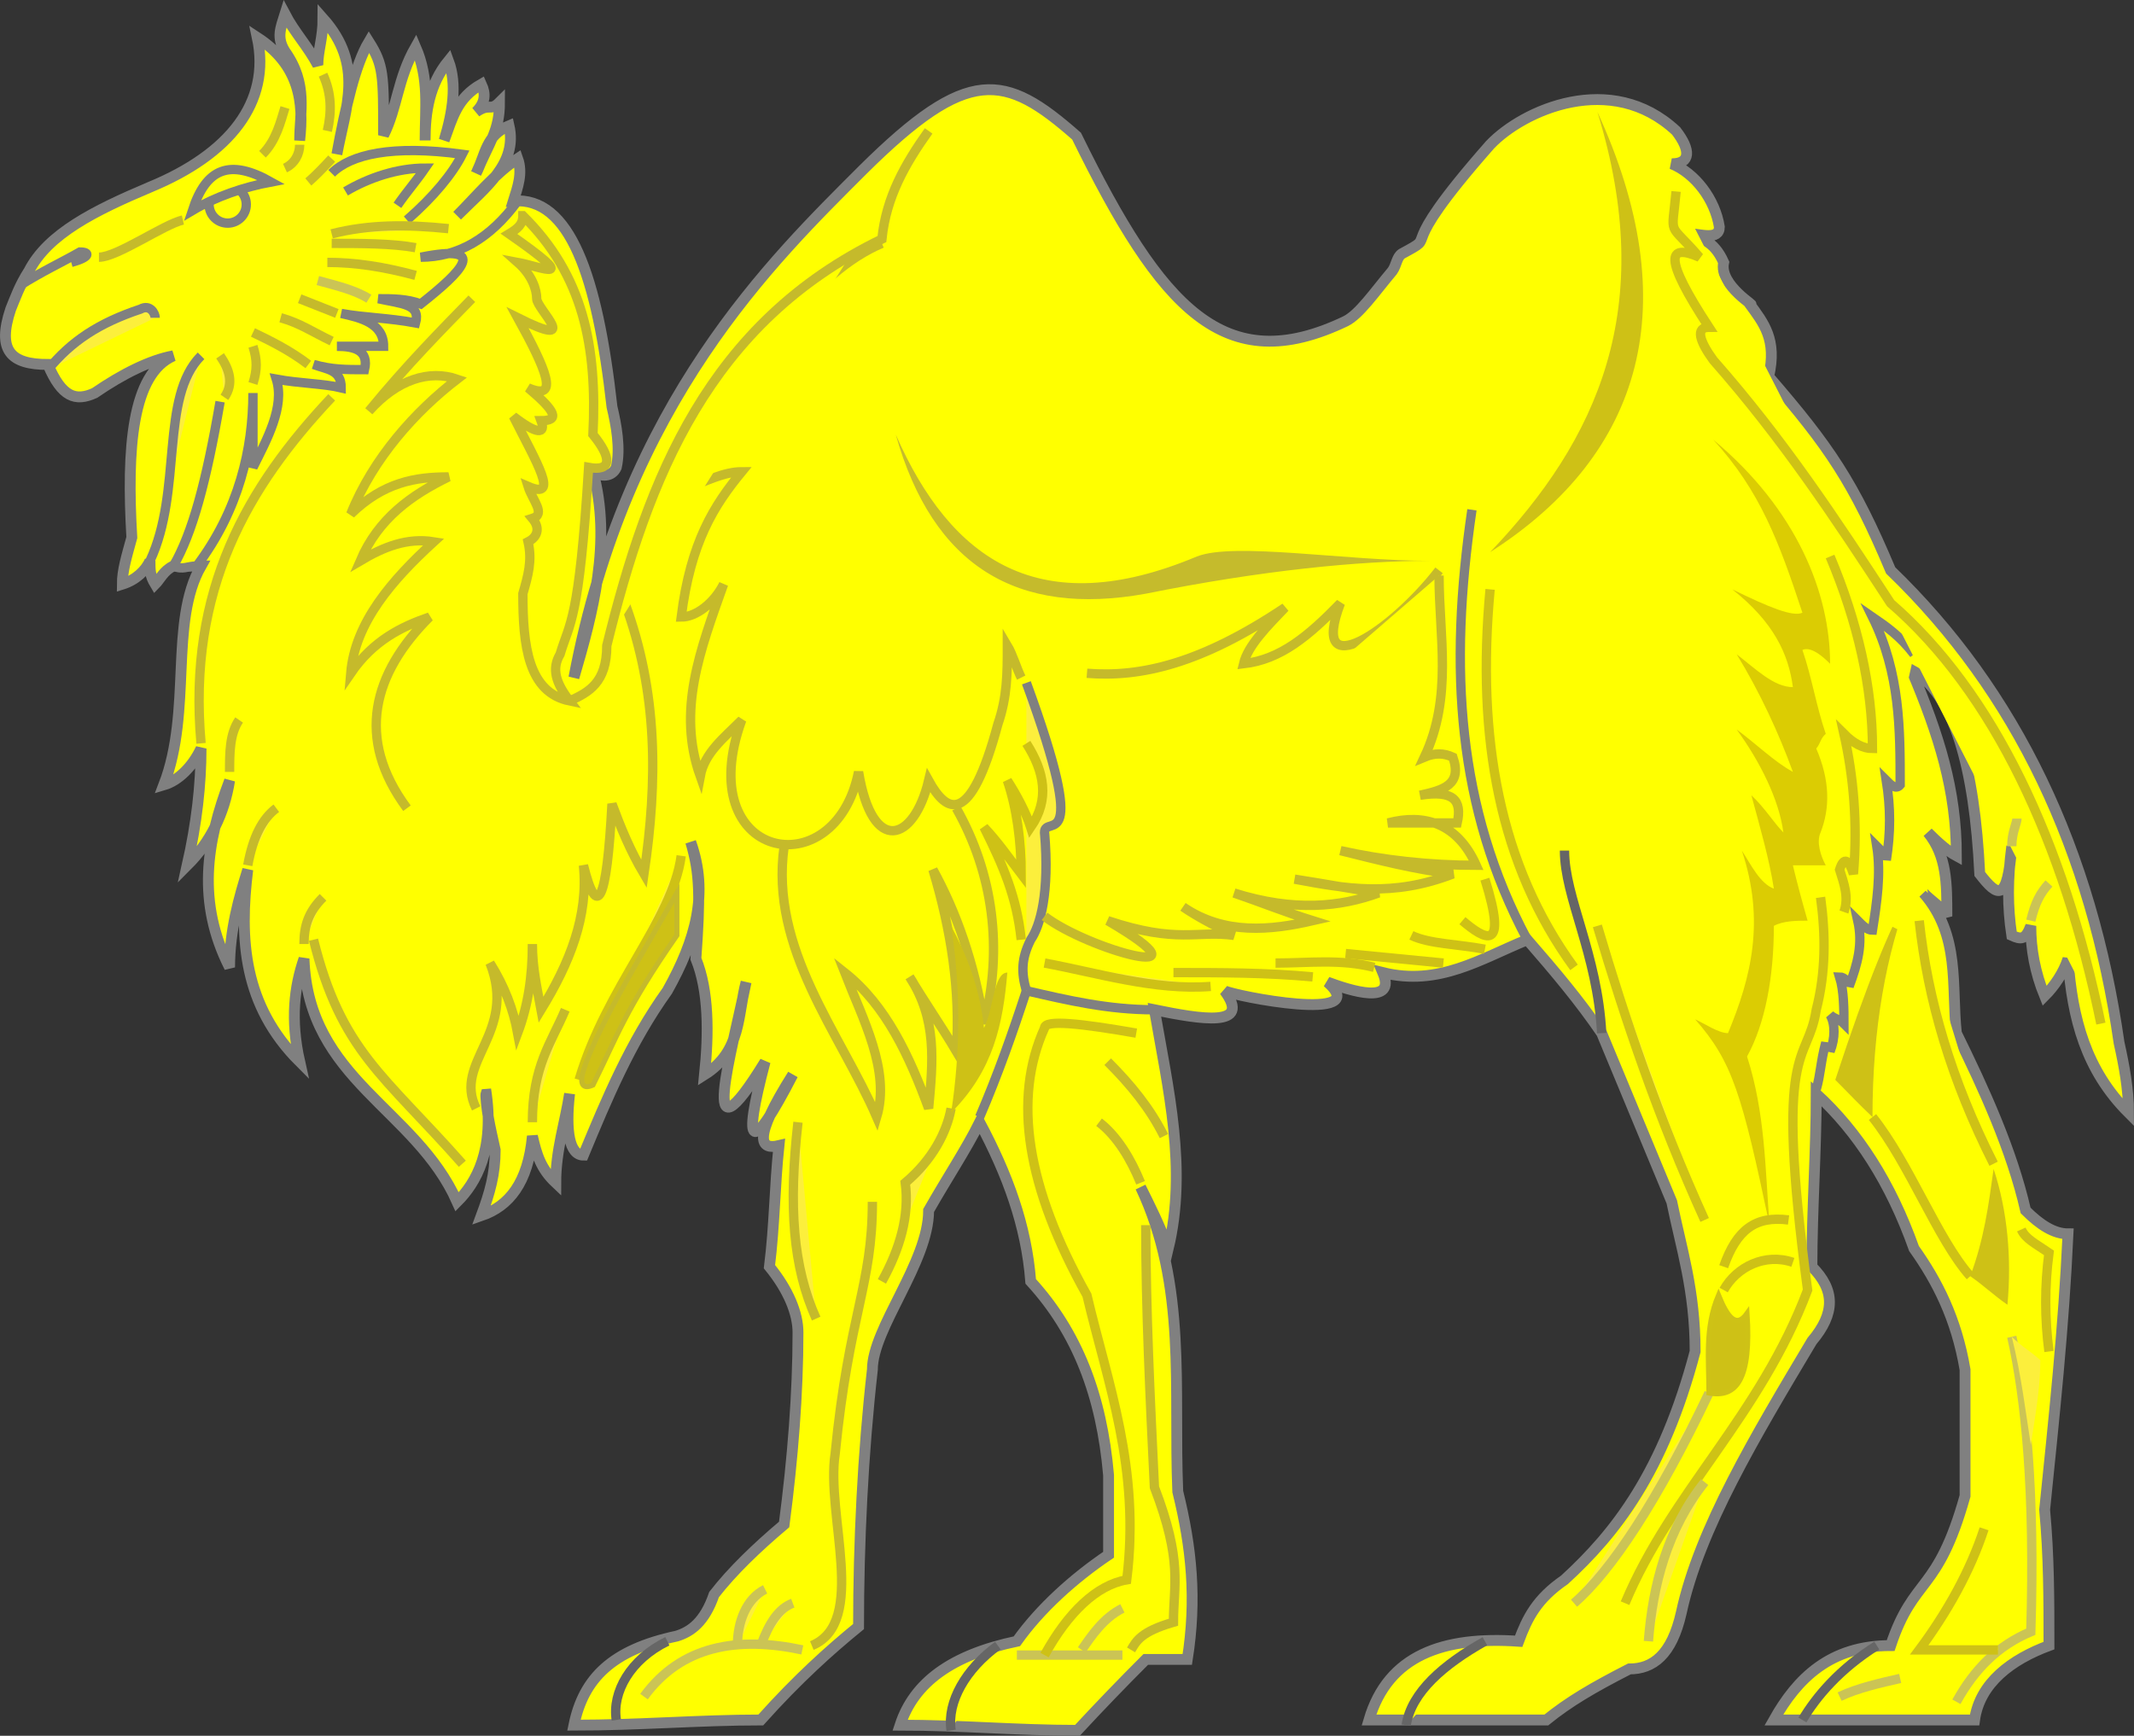 <?xml version="1.0" encoding="UTF-8" standalone="no"?>
<!-- Created with Inkscape (http://www.inkscape.org/) -->

<svg
   xmlns:dc="http://purl.org/dc/elements/1.1/"
   xmlns:cc="http://creativecommons.org/ns#"
   xmlns:rdf="http://www.w3.org/1999/02/22-rdf-syntax-ns#"
   xmlns:svg="http://www.w3.org/2000/svg"
   xmlns="http://www.w3.org/2000/svg"
   xmlns:xlink="http://www.w3.org/1999/xlink"
   xmlns:sodipodi="http://sodipodi.sourceforge.net/DTD/sodipodi-0.dtd"
   xmlns:inkscape="http://www.inkscape.org/namespaces/inkscape"
   version="1.1"
   width="246.667"
   height="200.662"
   id="svg3045"
   sodipodi:docname="camel.svg"
   inkscape:version="0.92.2 5c3e80d, 2017-08-06">
  <rect width="100%" height="100%" fill="#333333" stroke="none"/>
  <sodipodi:namedview
     pagecolor="#ffffff"
     bordercolor="#666666"
     borderopacity="1"
     objecttolerance="10"
     gridtolerance="10"
     guidetolerance="10"
     inkscape:pageopacity="0"
     inkscape:pageshadow="2"
     inkscape:window-width="640"
     inkscape:window-height="480"
     id="namedview10784"
     showgrid="false"
     inkscape:zoom="3.3648581"
     inkscape:cx="123.33358"
     inkscape:cy="100.33076"
     inkscape:current-layer="layer2"
     fit-margin-top="0"
     fit-margin-left="0"
     fit-margin-right="0"
     fit-margin-bottom="0" />
  <title
     id="title3385">Blason de Louis Léger Boyeldieu, Baron d'Empire</title>
  <defs
     id="defs3047">
    <linearGradient
       id="linearGradient2893">
      <stop
         id="stop2895"
         style="stop-color:#ffffff;stop-opacity:0.314"
         offset="0" />
      <stop
         id="stop2897"
         style="stop-color:#ffffff;stop-opacity:0.251"
         offset="0.19" />
      <stop
         id="stop2901"
         style="stop-color:#6b6b6b;stop-opacity:0.126"
         offset="0.6" />
      <stop
         id="stop2899"
         style="stop-color:#000000;stop-opacity:0.126"
         offset="1" />
    </linearGradient>
    <radialGradient
       cx="285.2"
       cy="200.4"
       r="300"
       fx="285.2"
       fy="200.4"
       id="radialGradient3092"
       xlink:href="#linearGradient2893"
       gradientUnits="userSpaceOnUse"
       gradientTransform="matrix(1.551,0,0,1.35,-227.9,341.1)" />
    <style
       type="text/css"
       id="style6" />
  </defs>
  <g
     transform="translate(-324.261,-726.366)"
     id="layer1"
     style="display:inline" />
  <g
     transform="translate(-324.261,-726.366)"
     id="layer2"
     style="display:inline">
    <g
       transform="translate(704.5,18.24)"
       id="g3988" />
    <g
       transform="translate(704.5,18.24)"
       id="g3999" />
    <path
       d="m 341.6,748 c 9.2,-3.8 14,-9.8 12.4,-17.3 4.9,3.2 5.4,7.5 4.9,11.9 0,-3.3 1,-6.5 -1.7,-10.3 -1,-1.6 -0.5,-2.7 0,-4.3 1.1,2.1 2.7,3.8 3.8,5.9 0,-1.6 0.6,-3.2 0.6,-5.4 4.8,5.4 2.6,10.3 1.6,15.7 1,-5.4 2.1,-10.3 3.7,-13 1.7,2.7 1.7,3.8 1.7,10.8 1.6,-3.2 1.6,-6.5 3.7,-10.2 1.6,3.7 1.1,7 1.1,10.8 0,-3.3 0.5,-6.5 2.7,-9.2 1,2.7 0.5,5.9 -0.5,9.2 1,-2.7 1.5,-4.9 4.3,-6.5 0.5,1.1 0.5,2.1 -0.6,3.2 1.6,-1.1 1.6,0 2.7,-1.1 0,3.3 -1.1,4.4 -2.7,8.2 1.1,-2.2 1.1,-4.4 3.8,-5.5 1,4.4 -2.7,7.1 -6,10.4 2.2,-2.2 4.4,-4.9 7,-6.6 0.6,1.7 0,3.3 -0.5,4.9 6.5,-0.5 9.7,8.6 11.4,23.8 0.5,2.1 1,4.8 0.5,7 -0.5,1.1 -1.7,1.1 -2.7,0.5 2.2,8.1 0,16.3 -2.2,23.8 6,-31.9 23,-48.3 33.4,-58.7 12.2,-12.1 16.4,-11.2 24.7,-3.9 9.8,20 17.1,28.1 31.1,21.4 1.6,-0.8 3.3,-3.3 5.4,-5.8 0.5,-0.7 0.5,-1.6 1.1,-2 4.8,-2.6 -1.6,0.8 10.2,-12.6 3.8,-4 14,-8.6 21.5,-1.6 1.7,2.2 1.7,3.8 -0.5,3.8 2.7,1.1 5,4.1 5.5,7.3 0,1.6 -2.3,0.8 -3.3,0.8 1,0.6 2.6,0.6 3.8,3.3 -0.6,2.7 4.1,5.3 3,4.8 1.6,2.2 3.2,4.1 2.2,8.4 7,8.1 9.8,12.2 14.1,22.4 14.6,14.1 23.2,32.4 26.4,54.6 0.6,2.7 1.1,5.4 1.1,8.1 -4.9,-4.9 -6.5,-10.8 -7,-17.8 -0.5,1.6 -1.6,3.2 -2.7,4.3 -1.1,-2.7 -1.6,-5.4 -1.6,-8.1 -0.6,1.6 -1.1,1.6 -2.2,1.1 -0.5,-3.3 -0.5,-6.5 0,-10.3 -0.5,6.5 -1.6,5.9 -3.7,3.2 -0.6,-12.4 -3,-20.9 -7.9,-23.6 3.2,7.6 5.2,13.9 5.2,21.5 -1.1,-0.6 -2.2,-1.6 -3.3,-2.7 2.2,2.7 2.2,5.9 2.2,9.7 -0.6,-1.1 -1.6,-1.6 -2.7,-2.7 4.3,4.9 3.2,10.8 3.8,16.2 3.2,6.5 6.4,13.5 8,20.5 1.7,1.7 3.3,2.7 4.9,2.7 -0.5,10.9 -1.6,21.1 -2.7,31.9 0.5,5.4 0.5,10.3 0.5,15.7 -4.3,1.6 -8,4.3 -8.6,8.6 -8.1,0 -15.6,0 -23.2,0 2.7,-4.8 6.5,-8.6 13.5,-8.6 2.7,-8.1 5.4,-5.9 8.6,-17.3 0,-4.9 0,-9.7 0,-14.6 -1,-5.9 -3.2,-10.2 -5.9,-14 -2.7,-7.6 -6.5,-13.5 -11.3,-17.9 0,6.5 -0.5,13.5 -0.5,20 2.7,2.7 2.7,5.4 0,8.6 -6.5,10.9 -13,21.7 -15.1,31.4 -1.1,4.9 -3.3,6.5 -6,6.5 -4.3,2.2 -7,3.8 -9.6,5.9 -7.1,0 -13.5,0 -20.5,0 2.2,-7.5 8.6,-9.7 17.3,-9.1 1,-2.7 2.1,-4.9 5.3,-7.1 5.9,-5.4 11.4,-12.4 15.1,-26.4 0,-7.1 -1.6,-11.9 -2.7,-17.3 -2.7,-6.5 -5.4,-13 -8.1,-19.5 -2.6,-3.8 -5.3,-7 -8.6,-10.8 -5.4,2.2 -10.2,5.4 -16.7,3.8 1.6,3.8 -3.7,2.1 -6.4,1.1 5.4,4.8 -10.8,1.6 -11.9,1 3.2,4.3 -2.7,3.3 -8.1,2.2 1.6,9.2 3.8,18.4 1.6,27.6 -1,-2.7 -2.1,-4.9 -3.2,-7.1 5.4,11.4 3.8,23.3 4.3,35.2 1.6,6.5 2.2,12.4 1.1,19.4 -1.6,0 -3.2,0 -4.8,0 -2.7,2.7 -5.4,5.5 -7.9,8.2 -7,0 -13.5,-0.6 -20.5,-0.6 1.6,-4.9 5.9,-8.1 13.5,-9.7 2.7,-3.8 6.6,-7.3 10.6,-10 0,-3.3 0,-6.5 0,-9.2 -0.8,-9.2 -3.6,-16.5 -9,-22.4 -0.5,-6.5 -2.7,-12.4 -5.9,-18.4 -1.6,3.2 -3.8,6.5 -5.9,10.2 0,6 -6.5,13.6 -6.5,18.4 -1.1,9.7 -1.6,20 -1.6,29.7 -3.3,2.7 -7,6 -11.3,10.8 -7,0 -14,0.6 -21.6,0.6 1.1,-5.4 4.4,-8.7 11.9,-10.3 1.6,-0.5 3.2,-1.6 4.3,-4.8 2.1,-2.7 4.9,-5.4 8.1,-8.1 1,-7.6 1.6,-15.2 1.6,-22.2 0,-2.2 -1.1,-4.9 -3.3,-7.6 0.6,-4.8 0.6,-9.2 1.1,-14 -2.1,0.5 -3.2,-0.6 1.6,-8.2 -4.8,9.3 -5.9,8.7 -3.2,-1.5 -8,13 -3.8,-1.2 -2.2,-9.2 -1,3.8 -0.5,8 -4.8,10.7 0.5,-4.8 0.5,-9.7 -1,-13.4 0.5,-7.1 0.5,-9.8 -0.6,-13.5 2.1,5.9 0.6,11.3 -2.7,17.2 -4.3,6 -7,12.5 -9.7,19 -1.6,0 -2.1,-2.7 -1.6,-7.1 -0.5,3.3 -1.6,6.5 -1.6,10.3 -1.7,-1.6 -2.2,-3.2 -2.7,-5.4 -0.5,5.4 -2.7,8.1 -5.9,9.2 1,-2.7 1.6,-4.8 1.6,-7.6 -0.6,-2.7 -1.1,-4.8 -1.1,-7 1.1,7 -1.1,10.8 -3.3,13 -4.8,-10.8 -17.2,-14.1 -17.7,-28.1 -1.1,3.2 -1.6,7 -0.5,11.9 -6.5,-6.5 -7,-14.1 -6,-22.2 -1,3.2 -2.1,7 -2.1,11.3 -3.8,-7.5 -2.7,-14.5 0,-21.6 -0.6,3.8 -2.2,7.1 -4.9,9.8 1.1,-4.9 1.6,-9.3 1.6,-13.5 -1,2.1 -2.6,3.7 -4.3,4.2 3.3,-8.6 0.6,-18.8 4.3,-25.3 -1,0 -2.1,0 -3.2,0 -1.1,0.5 -1.6,1.6 -2.1,2.1 -0.6,-1 -0.6,-1.6 -0.6,-2.7 -0.5,1.1 -1.6,2.2 -3.2,2.7 0,-1.6 0.5,-3.2 1.1,-5.4 -0.6,-10.3 0,-18.9 4.8,-21 -2.7,0.5 -5.9,2.1 -9.1,4.3 -2.2,1 -3.8,0.5 -5.4,-3.3 -4.3,0 -5.9,-1.6 -4.3,-6.4 0.5,-1.2 1,-2.7 2.1,-4.4 2.2,-4.3 7.6,-7 14,-9.7 z"
       id="path2617"
       style="fill:#ffff00;fill-opacity:1;fill-rule:evenodd;stroke:#808080;stroke-width:1.255;stroke-miterlimit:4;stroke-dasharray:none"
       inkscape:connector-curvature="0" />
    <path
       d="m 500.8,835 c -8.1,-15.2 -9.1,-31.3 -6.4,-49.7"
       id="path2619"
       style="fill:#ffff00;fill-opacity:1;fill-rule:evenodd;stroke:#808080;stroke-width:1.079"
       inkscape:connector-curvature="0" />
    <path
       d="m 457.7,843.1 c -5.4,0 -10,-1.1 -14.8,-2.2"
       id="path2625"
       style="fill:#fcef3c;fill-opacity:1;fill-rule:evenodd;stroke:#808080;stroke-width:1.079"
       inkscape:connector-curvature="0" />
    <path
       d="m 442.9,840.9 c -1.6,4.9 -3.3,9.7 -5.4,14.6"
       id="path2627"
       style="fill:#fcef3c;fill-opacity:1;fill-rule:evenodd;stroke:#808080;stroke-width:1.079"
       inkscape:connector-curvature="0" />
    <path
       d="m 442.9,805.3 c 7.5,20.5 2.1,15.1 2.1,17.3 0.6,7 -0.5,10.8 -1.6,12.4 -1.1,2.2 -1.1,3.8 -0.5,5.9"
       id="path2629"
       style="fill:#fcef3c;fill-opacity:1;fill-rule:evenodd;stroke:#808080;stroke-width:1.079"
       inkscape:connector-curvature="0" />
    <path
       d="m 505.1,824.7 c 0,5.4 3.8,11.9 4.3,21.1"
       id="path2631"
       style="fill:#ffff00;fill-opacity:1;fill-rule:evenodd;stroke:#666666;stroke-width:1.079"
       inkscape:connector-curvature="0" />
    <path
       d="m 545.5,802 c -1.6,-2.1 -3.2,-3.2 -4.8,-4.3 3.2,6.5 3.2,13 3.2,19.4 -0.5,0.6 -1.1,0 -1.6,-0.5 0.5,3.2 0.5,6 0,9.2 0,-0.5 -0.6,-1.1 -1.1,-1.6 0.5,3.2 0,6.5 -0.5,9.7 -0.6,0 -1.1,-0.5 -1.7,-1.1 0.6,2.7 0,4.9 -1,7.6 0,-0.5 -0.6,-1.1 -1.1,-1.1 0.5,1.6 0.5,3.8 0.5,5.4 -0.5,-0.5 -1,-0.5 -1.6,-1 0.6,1 0.6,2.7 0,4.2 0,-0.5 -0.5,-0.5 -0.5,-1 -0.6,2.2 -0.6,3.7 -1.1,5.4"
       id="path2633"
       style="fill:#ffff00;fill-opacity:1;fill-rule:evenodd;stroke:#808080;stroke-width:1.079"
       inkscape:connector-curvature="0" />
    <path
       d="m 326.5,759.4 c 2.7,-1.7 4.9,-2.7 7,-3.9 1.2,0 1.2,0.6 -1,1.2"
       id="path2635"
       style="fill:#fcef3c;fill-opacity:1;fill-rule:evenodd;stroke:#808080;stroke-width:1.079"
       inkscape:connector-curvature="0" />
    <path
       d="m 329.8,769.1 c 2.7,-3.3 5.9,-5.4 10.7,-7 1.1,-0.6 1.7,0.5 1.7,1"
       id="path2637"
       style="fill:#fcef3c;fill-opacity:1;fill-rule:evenodd;stroke:#808080;stroke-width:1.079"
       inkscape:connector-curvature="0" />
    <circle
       cx="331"
       cy="190"
       r="4"
       transform="matrix(0.538,0,0,0.54,172.5,647.4)"
       id="circle2639"
       style="fill:#ffff00;fill-opacity:1;fill-rule:evenodd;stroke:#808080;stroke-width:2" />
    <path
       d="m 346.5,750.7 c 1.6,-4.9 4.3,-6 9.1,-3.3 -3.2,0.6 -6.4,1.7 -9.1,3.3 z"
       id="path2641"
       style="fill:#ffff00;fill-opacity:1;fill-rule:evenodd;stroke:#808080;stroke-width:1.079"
       inkscape:connector-curvature="0" />
    <path
       d="m 362.6,746.4 c 2.2,-2.2 7,-3.3 15.1,-2.2 -1.1,2.2 -3.3,4.9 -6.4,7.6"
       id="path2643"
       style="fill:#ffff00;fill-opacity:1;fill-rule:evenodd;stroke:#808080;stroke-width:1.079"
       inkscape:connector-curvature="0" />
    <path
       d="m 364.2,748.5 c 2.7,-1.6 6,-2.7 9.2,-2.7 -1.1,1.6 -2.1,2.7 -3.2,4.3"
       id="path2645"
       style="fill:#ffff00;fill-opacity:1;fill-rule:evenodd;stroke:#808080;stroke-width:1.079"
       inkscape:connector-curvature="0" />
    <path
       d="m 341.6,791.2 c 3.8,-8.1 1.1,-18.9 5.9,-23.7"
       id="path2657"
       style="fill:#fcef3c;fill-opacity:1;fill-rule:evenodd;stroke:#808080;stroke-width:1.079"
       inkscape:connector-curvature="0" />
    <path
       d="m 384.1,749.6 c -3.2,4.4 -7,6.5 -11.2,6.5 8,-1.6 4.8,1.6 0,5.4 -1.6,-0.6 -3.3,-0.6 -4.9,-0.6 2.7,0.6 4.9,0.6 4.3,2.8 -3.2,-0.6 -5.9,-0.6 -8.6,-1.1 2.2,0.5 4.9,1.1 4.9,3.8 -1.7,0 -3.8,0 -5.4,0 2.1,0 3.7,0.5 3.2,2.7 -2.2,0 -3.8,0 -5.9,-0.6 1.6,0.6 3.2,0.6 3.2,2.7 -2.1,-0.5 -4.8,-0.5 -7.5,-1 1,3.2 -1.1,7 -2.7,10.2 0,-3.2 0,-5.9 0,-8.6 0,6.4 -1.6,13.5 -6.5,20 -1.1,0 -1.6,0.5 -2.7,0 2.2,-3.8 3.8,-9.7 5.4,-19"
       id="path2659"
       style="fill:#ffff00;fill-opacity:1;fill-rule:evenodd;stroke:#808080;stroke-width:1.079"
       inkscape:connector-curvature="0" />
    <path
       d="m 490.6,792.3 c -5.4,7 -15.1,13.5 -11.4,3.8 -3.7,3.8 -6.9,6.5 -11.2,7 0.5,-2.1 2.7,-4.3 4.8,-6.5 -9.7,6.5 -16.7,8.1 -22.9,7.6"
       id="path2669"
       style="fill:#ffff00;fill-opacity:1;fill-rule:evenodd;stroke:#c5ba2b;stroke-width:1.079;stroke-opacity:1"
       inkscape:connector-curvature="0" />
    <path
       d="m 371.3,819.8 c -6,-8.1 -3.9,-15.6 2.6,-22.1 -3.2,1.1 -6.5,2.7 -9.1,6.5 0.5,-5.9 4.8,-10.8 9.6,-15.2 -3.1,-0.5 -5.8,0.6 -8.5,2.2 2.1,-4.9 5.9,-7.6 10.2,-9.7 -3.8,0 -7.5,0.6 -11.3,4.3 2.6,-6.5 7.5,-11.9 12.3,-15.6 -3.2,-1.1 -6.9,0 -10.2,3.7 4.4,-5.4 8.7,-9.7 11.9,-13"
       id="path2671"
       style="fill:#ffff00;fill-opacity:1;fill-rule:evenodd;stroke:#c5ba2b;stroke-width:1.079;stroke-opacity:1"
       inkscape:connector-curvature="0" />
    <path
       d="m 442.3,804.7 c -0.5,-1 -1,-2.7 -1.6,-3.7 0,3.2 0,5.9 -1.1,9.1 -3.2,11.9 -5.9,10.3 -8,6.5 -1.7,7.1 -6.5,8.7 -8.1,-1 -2.7,13.5 -19.4,10.2 -13.5,-6 -2.1,2.1 -4.3,3.8 -4.8,6.5 -2.7,-7.6 0,-14.6 2.7,-22.2 -1.1,2.2 -3.2,3.8 -4.9,3.8 1.1,-8.7 3.8,-12.9 7,-16.8 -2.1,0 -4.3,1.2 -5.9,1.7 7,-15.1 14.5,-24.9 22.1,-28.1"
       id="path2673"
       style="fill:none;stroke:#c5ba2b;stroke-width:1.079;stroke-opacity:1"
       inkscape:connector-curvature="0" />
    <path
       d="m 396.5,796.1 c 3.8,10.3 3.8,20.5 2.2,31.3 -1.6,-2.7 -2.7,-5.4 -3.7,-8.1 -0.6,11.4 -1.7,13.5 -3.3,7.1 0.6,5.9 -1.6,11.3 -4.9,16.7 -0.5,-2.7 -1,-4.9 -1,-7.6 0,3.8 -0.5,7.1 -1.7,10.3 -0.5,-2.7 -1.5,-5.4 -3.2,-8.1 3.2,8.1 -4.3,11.4 -1.6,16.8"
       id="path2675"
       style="fill:#ffff00;fill-opacity:1;fill-rule:evenodd;stroke:#c5ba2b;stroke-width:1.079;stroke-opacity:1"
       inkscape:connector-curvature="0" />
    <path
       d="m 508.9,739.3 c 10.2,22.2 5.4,39.5 -12.4,50.9 12.4,-13 19.4,-28.2 12.4,-50.9 z"
       id="path2677"
       style="fill:#cec116;fill-opacity:1;fill-rule:evenodd;stroke:none"
       inkscape:connector-curvature="0" />
    <path
       d="m 359.9,768.5 c -2.1,-1.6 -4.3,-2.7 -6.4,-3.7"
       id="path2679"
       style="fill:#fcef3c;fill-opacity:1;fill-rule:evenodd;stroke:#c5ba2b;stroke-width:1.079;stroke-opacity:1"
       inkscape:connector-curvature="0" />
    <path
       d="m 362.6,765.8 c -2.1,-1 -3.7,-2.1 -5.9,-2.7"
       id="path2681"
       style="fill:#fcef3c;fill-opacity:1;fill-rule:evenodd;stroke:#c5ba2b;stroke-width:1.079;stroke-opacity:1"
       inkscape:connector-curvature="0" />
    <path
       d="m 376.1,752.8 c -4.8,-0.5 -9.2,-0.5 -13.5,0.6"
       id="path2683"
       style="fill:#fcef3c;fill-opacity:1;fill-rule:evenodd;stroke:#c5ba2b;stroke-width:1.079;stroke-opacity:1"
       inkscape:connector-curvature="0" />
    <path
       d="m 372.3,755 c -2.7,-0.5 -6.4,-0.5 -9.7,-0.5"
       id="path2685"
       style="fill:#fcef3c;fill-opacity:1;fill-rule:evenodd;stroke:#c5ba2b;stroke-width:1.079;stroke-opacity:1"
       inkscape:connector-curvature="0" />
    <path
       d="m 366.9,760.9 c -1.6,-1 -3.7,-1.5 -5.9,-2.1"
       id="path2687"
       style="fill:#fcef3c;fill-opacity:1;fill-rule:evenodd;stroke:#cbc455;stroke-width:1.079;stroke-opacity:1"
       inkscape:connector-curvature="0" />
    <path
       d="m 363.2,762.6 -4.3,-1.7"
       id="path2689"
       style="fill:#fcef3c;fill-opacity:1;fill-rule:evenodd;stroke:#c5ba2b;stroke-width:1.079;stroke-opacity:1"
       inkscape:connector-curvature="0" />
    <path
       d="m 353.5,770.7 c 0.5,-1.6 0.5,-2.7 0,-4.3"
       id="path2691"
       style="fill:#fcef3c;fill-opacity:1;fill-rule:evenodd;stroke:#c5ba2b;stroke-width:1.079;stroke-opacity:1"
       inkscape:connector-curvature="0" />
    <path
       d="m 350.2,772.3 c 1.1,-1.6 0.6,-3.2 -0.5,-4.8"
       id="path2693"
       style="fill:#fcef3c;fill-opacity:1;fill-rule:evenodd;stroke:#c5ba2b;stroke-width:1.079;stroke-opacity:1"
       inkscape:connector-curvature="0" />
    <path
       d="m 414.9,824.2 c -1.7,11.9 6.5,21.6 10.7,31.3 1.6,-5.4 -1.6,-11.3 -3.7,-16.7 4.8,3.8 7.5,9.7 9.7,15.7 0.5,-5.4 1,-10.3 -2.2,-15.2 1.6,2.7 3.8,5.9 5.4,8.6 0.5,-7 -0.6,-14 -2.7,-21 2.7,4.9 4.8,10.8 5.9,17.8 2.2,-8.6 1.1,-17.3 -3.2,-24.9"
       id="path2695"
       style="fill:none;stroke:#c5ba2b;stroke-width:1.079;stroke-opacity:1"
       inkscape:connector-curvature="0" />
    <path
       d="m 445,832.3 c 4.9,3.8 20.3,8.1 7.3,0.5 8.1,2.7 10.3,1.1 14.6,1.7 -2.2,-1.1 -4.3,-2.2 -5.9,-3.3 4.8,3.3 10.2,2.7 15,1.6 -3.2,-1 -5.9,-2.1 -9.1,-3.2 7,2.2 12.3,1.6 16.7,0 -3.2,-0.5 -6.5,-1.1 -9.7,-1.6 5.9,1.1 11.3,2.1 18.3,-0.6 -4.3,-0.5 -8.6,-1.6 -13,-2.7 4.9,1.1 10.3,1.7 15.7,1.7 -2.2,-4.9 -6,-6 -10.2,-4.9 2.7,0 5.4,0 8,0 0.6,-2.7 -0.5,-3.8 -4.3,-3.2 2.7,-0.6 4.9,-1.2 3.8,-4.4 -1.1,-0.5 -2.1,-0.5 -3.3,0 3.3,-7 1.7,-14 1.7,-21"
       id="path2697"
       style="fill:#ffff00;fill-opacity:1;fill-rule:evenodd;stroke:#c5ba2b;stroke-width:1.079;stroke-opacity:1"
       inkscape:connector-curvature="0" />
    <path
       d="m 431.6,741.5 c -2.7,3.8 -4.9,7.6 -5.4,12.5 -20,9.7 -27,27.5 -31.8,47 0,4.3 -2.1,5.4 -4.3,6.4"
       id="path2699"
       style="fill:#ffff00;fill-opacity:1;fill-rule:evenodd;stroke:#c5ba2b;stroke-width:1.079;stroke-opacity:1"
       inkscape:connector-curvature="0" />
    <path
       d="m 384.7,751.3 c 7,6.9 8.6,15.1 8.1,25.3 2.2,2.7 2.2,4.3 -0.5,3.8 -1.1,17.9 -2.2,17.9 -3.3,21.6 -1,1.7 -0.5,3.3 1.1,5.4 -4.8,-1 -5.4,-6.4 -5.4,-12.4 0.6,-2.1 1.1,-3.8 0.6,-6 1,-0.5 1.5,-1.5 0.5,-2.7 1.6,-0.5 0,-2.1 -0.5,-3.7 3.7,1.6 1,-2.7 -1.7,-8.1 2.7,2.1 3.8,2.1 3.2,0.5 2.2,0 1.7,-1.1 -1.5,-3.8 3.7,1.6 2.1,-2.1 -1.2,-8.1 7.6,3.8 2.2,-1 2.2,-2.2 0,-1 -0.5,-2.7 -2.2,-4.2 2.7,0.5 7.6,2.7 -1,-3.3 1,-0.6 1.6,-1.1 1.6,-2.1 z"
       id="path2701"
       style="fill:#ffff00;fill-opacity:1;fill-rule:evenodd;stroke:#c5ba2b;stroke-width:1.079;stroke-opacity:1"
       inkscape:connector-curvature="0" />
    <path
       d="m 489.5,791.2 c -8.1,0 -19.4,1.1 -32.8,3.8 -14.9,2.7 -24.6,-3.2 -28.9,-18.4 6.4,14.6 16.7,21.7 34.8,14.1 4.3,-1.7 17.2,0.5 26.9,0.5 z"
       id="path2703"
       style="fill:#c5bb2c;fill-opacity:1;fill-rule:evenodd"
       inkscape:connector-curvature="0" />
    <path
       d="m 522.3,777.2 c 5.4,5.9 7.6,11.8 10.3,20 -1.1,0.5 -3.8,-0.6 -8.1,-2.7 4.8,3.8 6.5,7.5 7,11.3 -2.2,0 -4.3,-2.1 -6.5,-3.8 2.7,4.4 4.9,9.2 6.5,13.6 -2.2,-1.2 -4.3,-3.3 -6.5,-4.9 2.7,3.7 4.9,8.1 5.4,11.9 -1.1,-1.1 -2.1,-2.8 -3.7,-4.3 1,3.7 2.1,7.5 2.6,10.8 -1.6,-0.6 -2.6,-2.7 -3.7,-4.4 2.7,8.1 1.1,14.6 -1.6,21.1 -1.1,0 -2.7,-1.1 -3.8,-1.6 4.3,4.9 5.4,8.6 8.6,23.8 -0.5,-6.5 -0.5,-13 -2.6,-19.5 2.1,-3.8 3.1,-9.2 3.1,-15.1 1.1,-0.6 2.7,-0.6 3.9,-0.6 -0.6,-2.1 -1.2,-4.3 -1.7,-6.4 1.7,0 2.7,0 3.8,0 -0.6,-1.1 -1.1,-2.7 -0.6,-3.8 1.1,-2.8 1.1,-6 -0.5,-9.7 0.5,-0.6 0.5,-1.2 1.1,-1.7 -1.1,-3.2 -1.6,-6.5 -2.7,-9.7 1.1,-0.5 2.7,1.1 3.2,1.6 0,-8.1 -3.8,-17.8 -13.5,-25.9 z"
       id="path2705"
       style="fill:#dbcc03;fill-opacity:1;fill-rule:evenodd"
       inkscape:connector-curvature="0" />
    <path
       d="m 518,748.5 c -0.5,5.5 -1,3.3 2.7,7.6 -3.7,-1.6 -4.2,0 1.1,8.1 -1.6,0 -1.1,1.6 0.5,3.8 8.1,9.2 14.1,18.3 20.5,28.1 11.9,10.3 20,27.6 24.3,48.6"
       id="path2707"
       style="fill:#ffff00;fill-opacity:1;fill-rule:evenodd;stroke:#cec216;stroke-width:1.079;stroke-opacity:1"
       inkscape:connector-curvature="0" />
    <path
       d="m 556.8,824.2 c 0,-1.6 0.6,-2.7 0.6,-3.2"
       id="path2709"
       style="fill:#fcef3c;fill-opacity:1;fill-rule:evenodd;stroke:#cbc455;stroke-width:1.079;stroke-opacity:1"
       inkscape:connector-curvature="0" />
    <path
       d="m 559,832.8 c 0.5,-2.1 1.1,-3.2 2.1,-4.3"
       id="path2711"
       style="fill:#fcef3c;fill-opacity:1;fill-rule:evenodd;stroke:#cbc455;stroke-width:1.079;stroke-opacity:1"
       inkscape:connector-curvature="0" />
    <path
       d="m 335.7,756.1 c 2.1,0 7.5,-3.8 9.7,-4.3"
       id="path2713"
       style="fill:#fcef3c;fill-opacity:1;fill-rule:evenodd;stroke:#c5ba2b;stroke-width:1.079;stroke-opacity:1"
       inkscape:connector-curvature="0" />
    <path
       d="m 354.6,744.2 c 1.6,-1.6 2.1,-3.8 2.6,-5.4"
       id="path2715"
       style="fill:#fcef3c;fill-opacity:1;fill-rule:evenodd;stroke:#c5ba2b;stroke-width:1.079;stroke-opacity:1"
       inkscape:connector-curvature="0" />
    <path
       d="m 359.9,747.4 c 0.6,-0.5 1.7,-1.6 2.7,-2.7"
       id="path2717"
       style="fill:#fcef3c;fill-opacity:1;fill-rule:evenodd;stroke:#c5ba2b;stroke-width:1.079;stroke-opacity:1"
       inkscape:connector-curvature="0" />
    <path
       d="m 361.6,735 c 1,2.2 1,4.3 0.5,6.5"
       id="path2719"
       style="fill:#fcef3c;fill-opacity:1;fill-rule:evenodd;stroke:#c5ba2b;stroke-width:1.079;stroke-opacity:1"
       inkscape:connector-curvature="0" />
    <path
       d="m 358.9,743.1 c 0,1.1 -0.6,2.2 -1.7,2.7"
       id="path2721"
       style="fill:#fcef3c;fill-opacity:1;fill-rule:evenodd;stroke:#c5ba2b;stroke-width:1.079;stroke-opacity:1"
       inkscape:connector-curvature="0" />
    <path
       d="m 362.1,756.7 c 3.2,0 6.5,0.5 10.2,1.5"
       id="path2723"
       style="fill:#fcef3c;fill-opacity:1;fill-rule:evenodd;stroke:#c5ba2b;stroke-width:1.079;stroke-opacity:1"
       inkscape:connector-curvature="0" />
    <path
       d="m 362.6,772.3 c -9.7,10.3 -16.7,22.2 -15.1,40"
       id="path2725"
       style="fill:#ffff00;fill-opacity:1;fill-rule:evenodd;stroke:#c5ba2b;stroke-width:1.079;stroke-opacity:1"
       inkscape:connector-curvature="0" />
    <path
       d="m 350.8,815.6 c 0,-2.2 0,-4.4 1.1,-6"
       id="path2727"
       style="fill:#fcef3c;fill-opacity:1;fill-rule:evenodd;stroke:#c5ba2b;stroke-width:1.079;stroke-opacity:1"
       inkscape:connector-curvature="0" />
    <path
       d="m 352.9,826.4 c 0.6,-3.3 1.7,-5.4 3.3,-6.6"
       id="path2729"
       style="fill:#fcef3c;fill-opacity:1;fill-rule:evenodd;stroke:#c5ba2b;stroke-width:1.079;stroke-opacity:1"
       inkscape:connector-curvature="0" />
    <path
       d="m 359.4,835.5 c 0,-2.1 0.5,-3.7 2.2,-5.4"
       id="path2731"
       style="fill:#fcef3c;fill-opacity:1;fill-rule:evenodd;stroke:#c5ba2b;stroke-width:1.079;stroke-opacity:1"
       inkscape:connector-curvature="0" />
    <path
       d="m 377.7,860.9 c -9.1,-10.3 -14,-13 -17.2,-25.9"
       id="path2733"
       style="fill:#ffff00;fill-opacity:1;fill-rule:evenodd;stroke:#c5ba2b;stroke-width:1.079;stroke-opacity:1"
       inkscape:connector-curvature="0" />
    <path
       d="m 385.8,856.1 c 0,-6.5 2.2,-9.2 3.8,-13"
       id="path2735"
       style="fill:#fcef3c;fill-opacity:1;fill-rule:evenodd;stroke:#c5ba2b;stroke-width:1.079;stroke-opacity:1"
       inkscape:connector-curvature="0" />
    <path
       d="M 391.2,851.2 C 394.4,840.4 402,832.8 403,825.3"
       id="path2737"
       style="fill:#fcef3c;fill-opacity:1;fill-rule:evenodd;stroke:#cec116;stroke-width:1.079;stroke-opacity:1"
       inkscape:connector-curvature="0" />
    <path
       d="m 445,837.7 c 6,1.1 12.7,3.2 19.2,2.7"
       id="path2739"
       style="fill:#fcef3c;fill-opacity:1;fill-rule:evenodd;stroke:#cec116;stroke-width:1.079;stroke-opacity:1"
       inkscape:connector-curvature="0" />
    <path
       d="m 459.9,838.8 c 5.4,0 10.8,0 16.1,0.5"
       id="path2741"
       style="fill:#fcef3c;fill-opacity:1;fill-rule:evenodd;stroke:#cec116;stroke-width:1.079;stroke-opacity:1"
       inkscape:connector-curvature="0" />
    <path
       d="m 471.7,837.7 c 3.8,0 7.5,-0.5 11.4,0.5"
       id="path2743"
       style="fill:#fcef3c;fill-opacity:1;fill-rule:evenodd;stroke:#cec116;stroke-width:1.079;stroke-opacity:1"
       inkscape:connector-curvature="0" />
    <path
       d="m 479.8,836.6 11.3,1.1"
       id="path2745"
       style="fill:#fcef3c;fill-opacity:1;fill-rule:evenodd;stroke:#cec116;stroke-width:1.079;stroke-opacity:1"
       inkscape:connector-curvature="0" />
    <path
       d="m 487.4,834.5 c 2.1,1 5.3,1 8.5,1.6"
       id="path2747"
       style="fill:#fcef3c;fill-opacity:1;fill-rule:evenodd;stroke:#cec116;stroke-width:1.079;stroke-opacity:1"
       inkscape:connector-curvature="0" />
    <path
       d="m 493.3,832.8 c 2.6,2.2 5.3,3.8 2.6,-4.8"
       id="path2749"
       style="fill:#ffff00;fill-opacity:1;fill-rule:evenodd;stroke:#cec116;stroke-width:1.079;stroke-opacity:1"
       inkscape:connector-curvature="0" />
    <path
       d="m 442.3,835 c -0.5,-4.9 -2.1,-8.6 -4.3,-13 1.6,1.7 2.7,3.3 4.3,5.4 0,-3.7 -0.5,-7.6 -1.6,-10.8 1.1,1.7 2.2,3.8 2.7,5.4 2.2,-3.2 1.6,-6.4 -0.5,-9.7"
       id="path2751"
       style="fill:#ffff00;fill-opacity:1;fill-rule:evenodd;stroke:#cec116;stroke-width:1.079;stroke-opacity:1"
       inkscape:connector-curvature="0" />
    <path
       d="m 398.7,922.5 c 4.3,-5.9 10.8,-7 18.3,-5.4"
       id="path2753"
       style="fill:#ffff00;fill-opacity:1;fill-rule:evenodd;stroke:#cbc455;stroke-width:1.079;stroke-opacity:1"
       inkscape:connector-curvature="0" />
    <path
       d="m 412.7,910.1 c -2.2,1.1 -3.2,3.8 -3.2,6.5"
       id="path2755"
       style="fill:#fcef3c;fill-opacity:1;fill-rule:evenodd;stroke:#cbc455;stroke-width:1.079;stroke-opacity:1"
       inkscape:connector-curvature="0" />
    <path
       d="m 415.9,911.7 c -1.6,0.6 -2.7,2.2 -3.7,4.9"
       id="path2757"
       style="fill:#fcef3c;fill-opacity:1;fill-rule:evenodd;stroke:#cbc455;stroke-width:1.079;stroke-opacity:1"
       inkscape:connector-curvature="0" />
    <path
       d="M 441.8,917.7 H 454"
       id="path2759"
       style="fill:#fcef3c;fill-opacity:1;fill-rule:evenodd;stroke:#cbc455;stroke-width:1.079;stroke-opacity:1"
       inkscape:connector-curvature="0" />
    <path
       d="m 445,917.7 c 2.7,-4.9 6,-8.1 9.5,-8.7 1.6,-12.9 -2.2,-22.7 -4.6,-32.9 -7,-12.5 -8.6,-22.7 -4.9,-30.9 0,-1 4.3,-0.5 10.6,0.6"
       id="path2761"
       style="fill:none;stroke:#cec116;stroke-width:1.079;stroke-opacity:1"
       inkscape:connector-curvature="0" />
    <path
       d="m 458.8,857.7 c -1.6,-3.2 -3.8,-5.9 -6.5,-8.6"
       id="path2763"
       style="fill:#fcef3c;fill-opacity:1;fill-rule:evenodd;stroke:#c5ba2b;stroke-width:1.079;stroke-opacity:1"
       inkscape:connector-curvature="0" />
    <path
       d="m 456.1,863.1 c -1.1,-2.7 -2.7,-5.4 -4.8,-7"
       id="path2765"
       style="fill:#fcef3c;fill-opacity:1;fill-rule:evenodd;stroke:#c5ba2b;stroke-width:1.079;stroke-opacity:1"
       inkscape:connector-curvature="0" />
    <path
       d="m 449.3,917.1 c 1.1,-1.6 2.5,-3.7 4.7,-4.8"
       id="path2767"
       style="fill:#fcef3c;fill-opacity:1;fill-rule:evenodd;stroke:#cbc455;stroke-width:1.079;stroke-opacity:1"
       inkscape:connector-curvature="0" />
    <path
       d="m 456.7,868 c 0,9.7 0.5,20 1,30.3 3.3,8.6 2.2,11.3 2.2,15.6 -3.8,1.1 -4.3,2.2 -4.9,3.2"
       id="path2769"
       style="fill:#ffff00;fill-opacity:1;fill-rule:evenodd;stroke:#c5ba2b;stroke-width:1.079;stroke-opacity:1"
       inkscape:connector-curvature="0" />
    <path
       d="m 425.1,865.3 c 0,9.7 -2.7,12.9 -4.3,29.1 -1.1,7.1 3.8,19.5 -2.7,22.2"
       id="path2771"
       style="fill:#ffff00;fill-opacity:1;fill-rule:evenodd;stroke:#c5ba2b;stroke-width:1.079;stroke-opacity:1"
       inkscape:connector-curvature="0" />
    <path
       d="m 506.2,911.7 c 4.3,-3.7 9.7,-11.9 15.6,-24.3"
       id="path2775"
       style="fill:#fcef3c;fill-opacity:1;fill-rule:evenodd;stroke:#cbc455;stroke-width:1.079;stroke-opacity:1"
       inkscape:connector-curvature="0" />
    <path
       d="m 512.1,911.7 c 5.4,-12.9 15.6,-21.6 21.1,-36.2 -3.9,-29.1 0,-25.9 1,-32.4 1.1,-4.3 1.1,-8.6 0.5,-13"
       id="path2777"
       style="fill:none;stroke:#cec216;stroke-width:1.079;stroke-opacity:1"
       inkscape:connector-curvature="0" />
    <path
       d="m 514.8,916.1 c 0.5,-6.5 2.2,-13 6.5,-18.4"
       id="path2779"
       style="fill:#fcef3c;fill-opacity:1;fill-rule:evenodd;stroke:#cbc455;stroke-width:1.079;stroke-opacity:1"
       inkscape:connector-curvature="0" />
    <path
       d="m 521.8,887.4 c 0,-3.8 -0.5,-7.5 1.1,-11.3 1.1,2.7 2.1,3.8 3.3,2.1 0.5,7.6 -1.2,9.8 -4.4,9.2 z"
       id="path2783"
       style="fill:#cec116;fill-opacity:1;fill-rule:evenodd;stroke:#cec216;stroke-width:0.588;stroke-opacity:1"
       inkscape:connector-curvature="0" />
    <path
       d="m 523.5,872.8 c 1.5,-4.3 3.7,-5.9 7.5,-5.4"
       id="path2785"
       style="fill:#ffff00;fill-opacity:1;fill-rule:evenodd;stroke:#cec116;stroke-width:1.079;stroke-opacity:1"
       inkscape:connector-curvature="0" />
    <path
       d="m 523.5,875.5 c 1.5,-2.7 4.8,-4.3 8,-3.2"
       id="path2787"
       style="fill:#ffff00;fill-opacity:1;fill-rule:evenodd;stroke:#cec116;stroke-width:1.079;stroke-opacity:1"
       inkscape:connector-curvature="0" />
    <path
       d="m 521.3,867.4 c -5.4,-11.9 -9.2,-23.2 -12.4,-34"
       id="path2789"
       style="fill:#fcef3c;fill-opacity:1;fill-rule:evenodd;stroke:#cec216;stroke-width:1.079;stroke-opacity:1"
       inkscape:connector-curvature="0" />
    <path
       d="m 496.5,794.5 c -1.6,17.2 1.1,31.9 9.7,43.7"
       id="path2791"
       style="fill:#ffff00;fill-opacity:1;fill-rule:evenodd;stroke:#cec216;stroke-width:1.079;stroke-opacity:1"
       inkscape:connector-curvature="0" />
    <path
       d="m 536.9,922.5 c 2.1,-1 4.8,-1.6 7,-2.1"
       id="path2793"
       style="fill:#fcef3c;fill-opacity:1;fill-rule:evenodd;stroke:#cbc455;stroke-width:1.079;stroke-opacity:1"
       inkscape:connector-curvature="0" />
    <path
       d="m 550.4,923.1 c 2.1,-3.8 4.8,-6.5 8.6,-8.1 0.5,-16.2 -0.6,-27 -2.2,-34.1"
       id="path2795"
       style="fill:#ffff00;fill-opacity:1;fill-rule:evenodd;stroke:#cbc455;stroke-width:1.079;stroke-opacity:1"
       inkscape:connector-curvature="0" />
    <path
       d="m 553.6,903.1 c -1.6,4.9 -4.3,9.7 -7.5,14 h 9.1"
       id="path2797"
       style="fill:#ffff00;fill-opacity:1;fill-rule:evenodd;stroke:#cec116;stroke-width:1.079;stroke-opacity:1"
       inkscape:connector-curvature="0" />
    <path
       d="m 535.8,790.7 c 3.2,7.6 4.9,15.1 4.9,22.2 -1.1,0 -2.2,-0.6 -3.3,-1.7 1.1,4.9 1.6,10.3 1.1,16.2 -0.5,-1.6 -1.1,-2.1 -1.6,-0.5 0.5,1.6 1.1,3.2 0.5,4.9"
       id="path2799"
       style="fill:#ffff00;fill-opacity:1;fill-rule:evenodd;stroke:#cec216;stroke-width:1.079;stroke-opacity:1"
       inkscape:connector-curvature="0" />
    <path
       d="m 556.3,877.2 c 0.5,-5.4 0,-10.9 -1.6,-15.7 -0.6,4.3 -1.1,8.1 -2.7,12.4 1.6,1.1 2.7,2.2 4.3,3.3 z"
       id="path2801"
       style="fill:#cec116;fill-opacity:1;fill-rule:evenodd"
       inkscape:connector-curvature="0" />
    <path
       d="m 556.8,880.9 c 1.1,1.1 2.2,1.7 3.3,2.7 0,3.3 -0.6,6.5 -1.1,9.8 -0.6,-3.8 -1.1,-8.1 -2.2,-12.5 z"
       id="path2803"
       style="fill:#fcef3c;fill-opacity:1;fill-rule:evenodd"
       inkscape:connector-curvature="0" />
    <path
       d="m 552,873.9 c -3.8,-4.3 -7,-13 -11.3,-18.4"
       id="path2805"
       style="fill:#fcef3c;fill-opacity:1;fill-rule:evenodd;stroke:#cec116;stroke-width:1.079;stroke-opacity:1"
       inkscape:connector-curvature="0" />
    <path
       d="m 554.7,860.9 c -4.9,-9.7 -7.6,-18.9 -8.6,-28.1"
       id="path2807"
       style="fill:#ffff00;fill-opacity:1;fill-rule:evenodd;stroke:#cec116;stroke-width:1.079;stroke-opacity:1"
       inkscape:connector-curvature="0" />
    <path
       d="m 540.7,855.5 c 0,-10.3 1.6,-18.9 4.3,-25.9 -2.2,3.8 -4.9,10.3 -8.6,21.6 1.6,1.6 2.6,2.7 4.3,4.3 z"
       id="path2809"
       style="fill:#cec116;fill-opacity:1;fill-rule:evenodd"
       inkscape:connector-curvature="0" />
    <path
       d="m 545.5,806.4 c 1.1,4.8 2.7,9.7 3.2,15.1 -0.5,-0.5 -1.6,-0.5 -2.6,-0.5 0,2.1 0.5,4.8 1,8.6 -0.5,-0.5 -1,-1.1 -2.1,-2.2 0.5,2.2 0.5,4.4 0.5,6 -1.1,1.1 -1.6,0.5 -2.7,0 2.2,-9.2 2.2,-18.4 2.7,-27 z"
       id="path2811"
       style="fill:#ffff00;fill-opacity:1;fill-rule:evenodd"
       inkscape:connector-curvature="0" />
    <path
       d="m 426.2,874.5 c 2.1,-3.8 3.2,-7.6 2.7,-11.4 3.2,-2.7 4.8,-5.9 5.3,-8.6"
       id="path2813"
       style="fill:#fcef3c;fill-opacity:1;fill-rule:evenodd;stroke:#c5ba2b;stroke-width:1.079;stroke-opacity:1"
       inkscape:connector-curvature="0" />
    <path
       d="m 434.2,855 c 4.9,-4.9 6,-10.3 6.5,-16.2 -1.6,0 -1.6,4.3 -2.7,6.4 -0.5,-4.8 -2.1,-8.6 -3.8,-11.8 1.1,7 1.1,14.5 0,21.6 z"
       id="path2815"
       style="fill:#cec116;fill-opacity:1;fill-rule:evenodd"
       inkscape:connector-curvature="0" />
    <path
       d="m 418.6,878.8 c -2.7,-6 -3.2,-13 -2.1,-22.7"
       id="path2817"
       style="fill:#fcef3c;fill-opacity:1;fill-rule:evenodd;stroke:#c5ba2b;stroke-width:1.079;stroke-opacity:1"
       inkscape:connector-curvature="0" />
    <path
       d="m 434.2,926.4 c -0.5,-3.3 1.7,-7.1 5.4,-9.8"
       id="path2819"
       style="fill:#ffff00;fill-opacity:1;fill-rule:evenodd;stroke:#666666;stroke-width:1.079"
       inkscape:connector-curvature="0" />
    <path
       d="m 395.5,925.2 c -0.5,-3.2 1.6,-7 5.9,-9.1"
       id="path2821"
       style="fill:#ffff00;fill-opacity:1;fill-rule:evenodd;stroke:#666666;stroke-width:1.079"
       inkscape:connector-curvature="0" />
    <path
       d="m 486.8,925.8 c 0.6,-3.8 4.3,-7 9.1,-9.7"
       id="path2823"
       style="fill:#ffff00;fill-opacity:1;fill-rule:evenodd;stroke:#666666;stroke-width:1.079;stroke-opacity:1"
       inkscape:connector-curvature="0" />
    <path
       d="m 532.6,925.2 c 1.6,-2.7 4.3,-5.9 8.6,-8.6"
       id="path2825"
       style="fill:#ffff00;fill-opacity:1;fill-rule:evenodd;stroke:#666666;stroke-width:1.079"
       inkscape:connector-curvature="0" />
    <path
       d="m 561.1,882.6 c -0.5,-3.8 -0.5,-7.6 0,-11.4 -1.6,-1.1 -2.7,-1.6 -3.2,-2.7"
       id="path2827"
       style="fill:#ffff00;fill-opacity:1;fill-rule:evenodd;stroke:#cec116;stroke-width:1.079;stroke-opacity:1"
       inkscape:connector-curvature="0" />
    <path
       d="m 391.7,850.1 c -0.5,1.7 0,2.2 1.1,1.7 2.7,-5.4 3.7,-8.7 9.7,-17.3 0,-1.7 0,-3.3 0,-4.9 -4.9,8.6 -9.2,15.6 -10.8,20.5 z"
       id="path2829"
       style="fill:#cec116;fill-opacity:1;fill-rule:evenodd;stroke:#c5ba2b;stroke-width:0.588;stroke-opacity:1"
       inkscape:connector-curvature="0" />
  </g>
  <g
     transform="translate(-324.261,-726.366)"
     id="layer4"
     style="display:inline" />
</svg>
